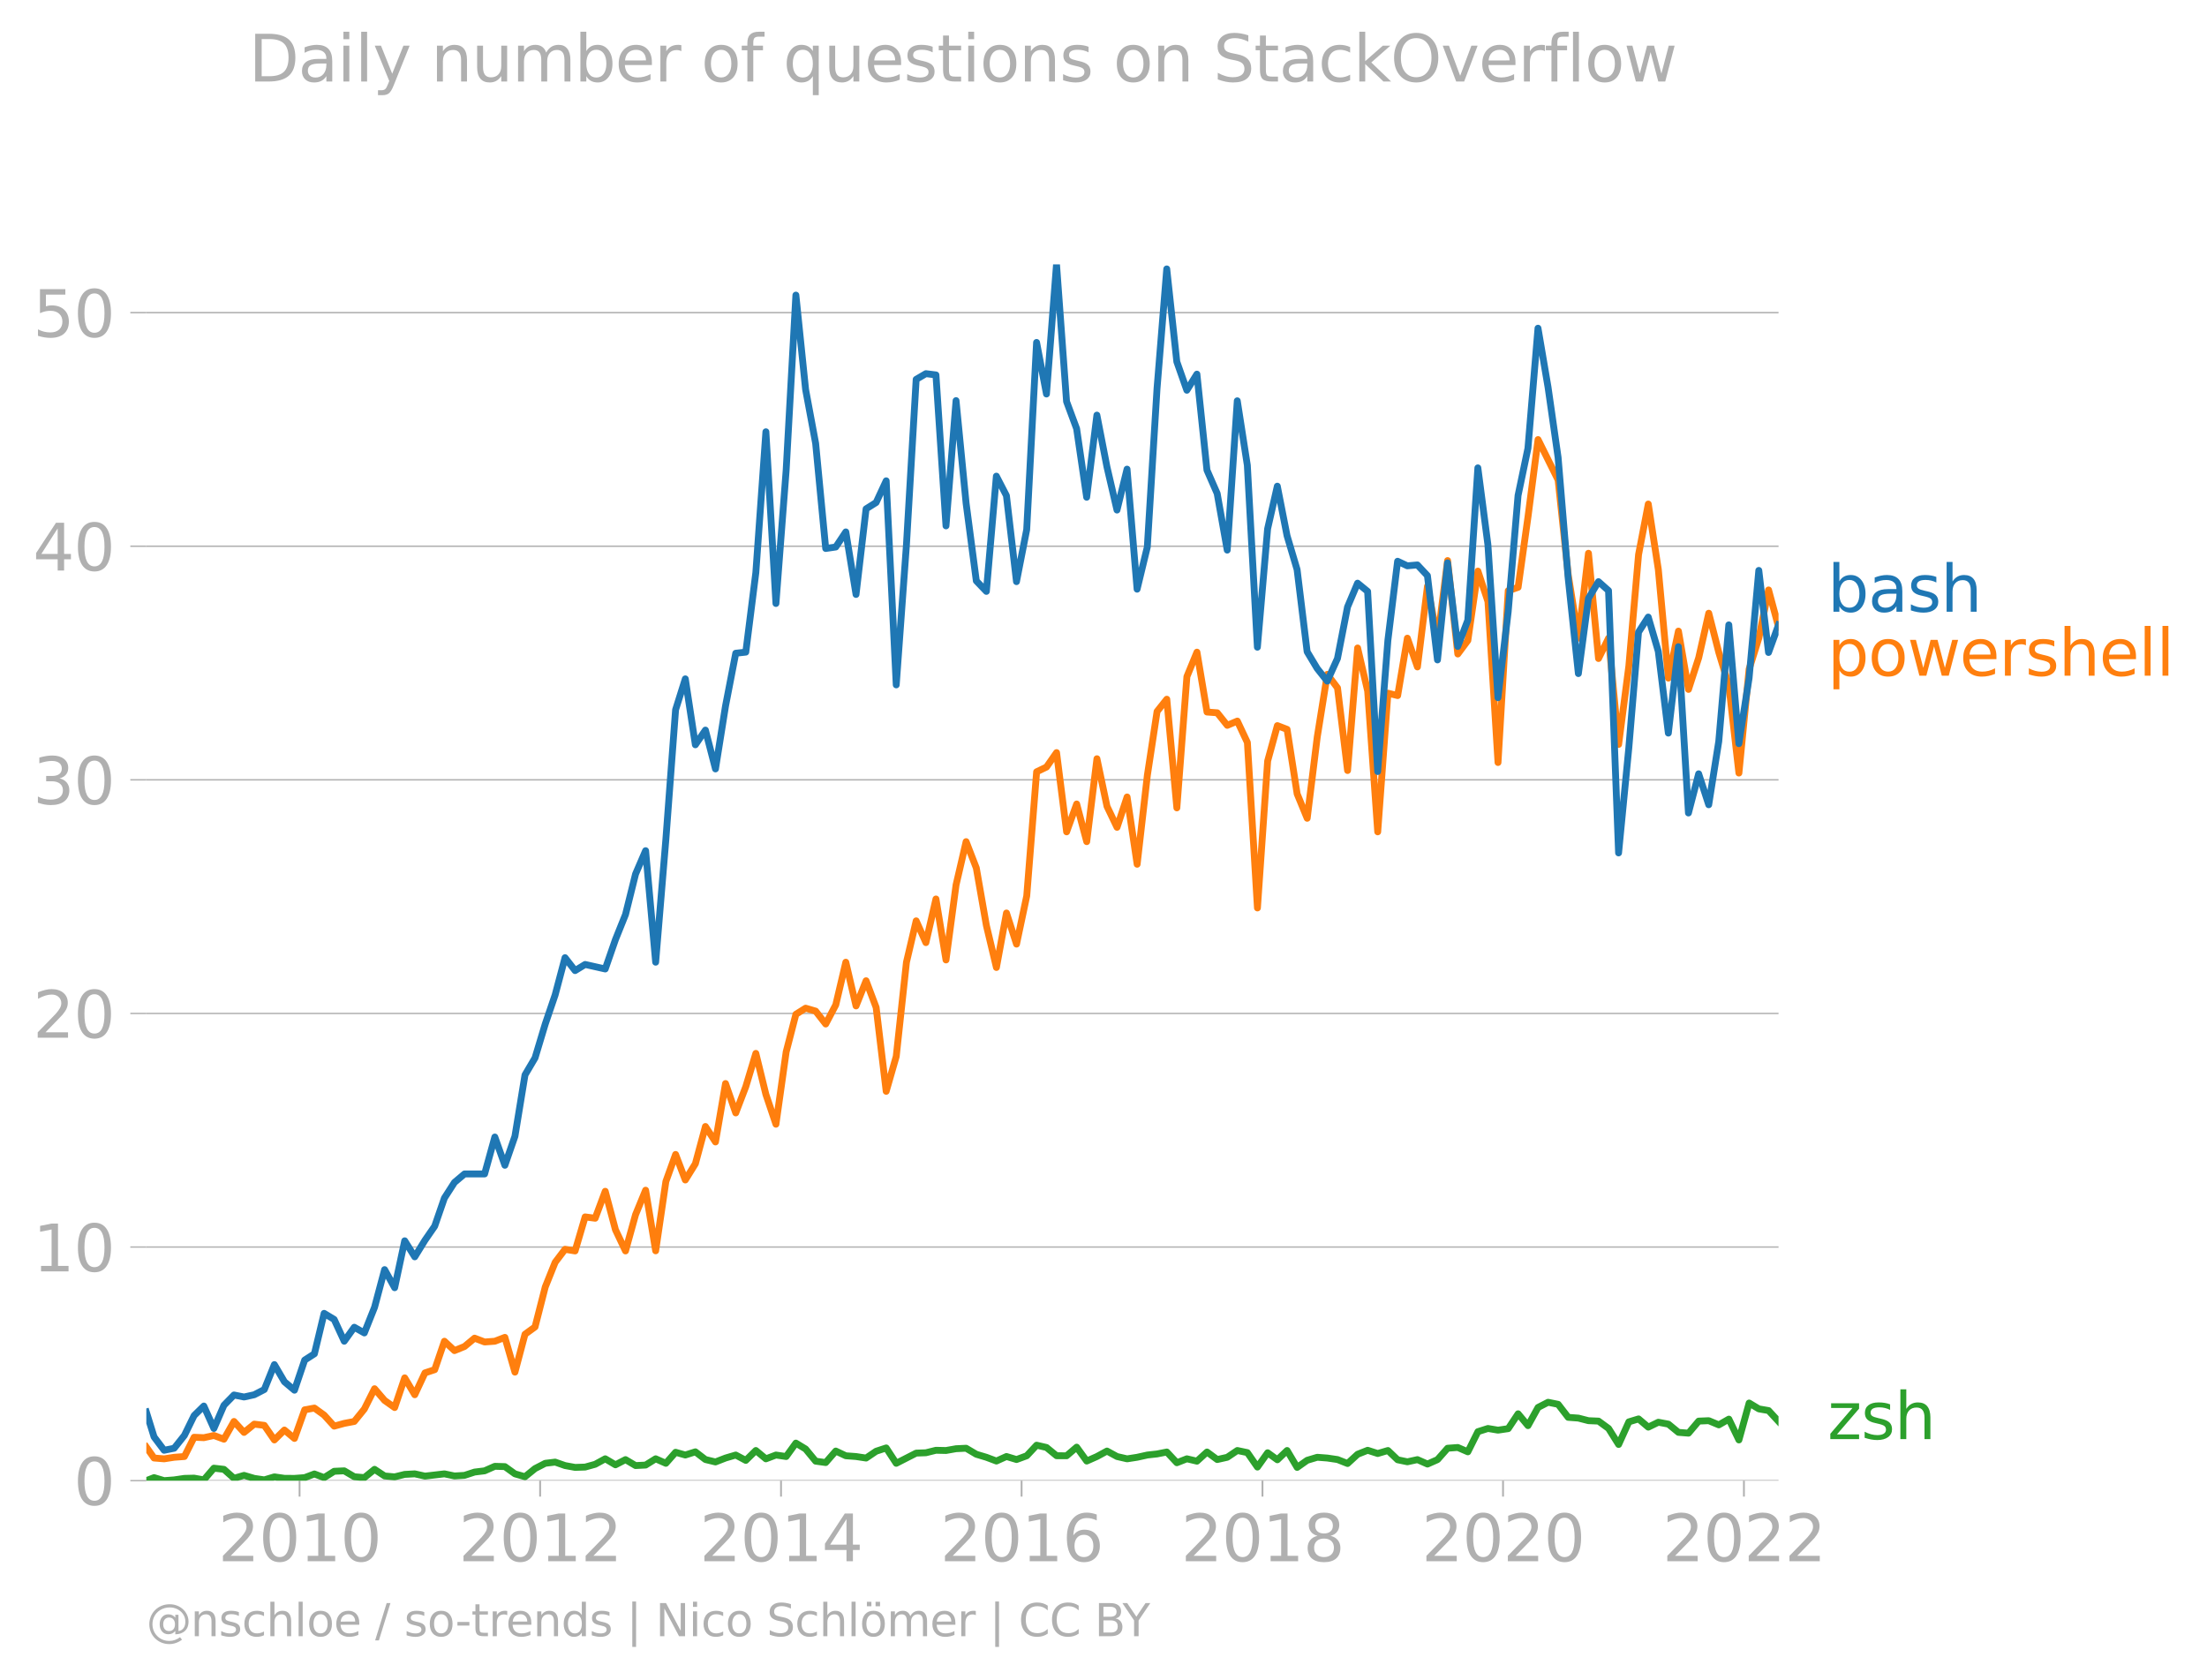 <svg xmlns:xlink="http://www.w3.org/1999/xlink" width="643.841" height="489.969" viewBox="0 0 482.88 367.477" xmlns="http://www.w3.org/2000/svg"><defs><style>*{stroke-linejoin:round;stroke-linecap:butt}</style></defs><g id="figure_1"><path d="M0 367.477h482.88V0H0v367.477z" style="fill:none" id="patch_1"/><g id="axes_1"><path d="M32.015 323.95h357.12V57.838H32.015V323.95z" style="fill:none" id="patch_2"/><g id="matplotlib.axis_1"><g id="xtick_1"><g id="line2d_1"><defs><path id="m06d9b777ef" d="M0 0v3.5" style="stroke:#b0b0b0;stroke-width:.4"/></defs><use xlink:href="#m06d9b777ef" x="65.542" y="323.95" style="fill:#b0b0b0;stroke:#b0b0b0;stroke-width:.4"/></g><g style="fill:#b0b0b0" transform="matrix(.14 0 0 -.14 47.727 341.588)" id="text_1"><defs><path id="DejaVuSans-32" d="M1228 531h2203V0H469v531q359 372 979 998 621 627 780 809 303 340 423 576 121 236 121 464 0 372-261 606-261 235-680 235-297 0-627-103-329-103-704-313v638q381 153 712 231 332 78 607 78 725 0 1156-363 431-362 431-968 0-288-108-546-107-257-392-607-78-91-497-524-418-433-1181-1211z" transform="scale(.016)"/><path id="DejaVuSans-30" d="M2034 4250q-487 0-733-480-245-479-245-1442 0-959 245-1439 246-480 733-480 491 0 736 480 246 480 246 1439 0 963-246 1442-245 480-736 480zm0 500q785 0 1199-621 414-620 414-1801 0-1178-414-1799Q2819-91 2034-91q-784 0-1198 620-414 621-414 1799 0 1181 414 1801 414 621 1198 621z" transform="scale(.016)"/><path id="DejaVuSans-31" d="M794 531h1031v3560L703 3866v575l1116 225h631V531h1031V0H794v531z" transform="scale(.016)"/></defs><use xlink:href="#DejaVuSans-32"/><use xlink:href="#DejaVuSans-30" x="63.623"/><use xlink:href="#DejaVuSans-31" x="127.246"/><use xlink:href="#DejaVuSans-30" x="190.869"/></g></g><g id="xtick_2"><use xlink:href="#m06d9b777ef" x="118.177" y="323.95" style="fill:#b0b0b0;stroke:#b0b0b0;stroke-width:.4" id="line2d_2"/><g style="fill:#b0b0b0" transform="matrix(.14 0 0 -.14 100.362 341.588)" id="text_2"><use xlink:href="#DejaVuSans-32"/><use xlink:href="#DejaVuSans-30" x="63.623"/><use xlink:href="#DejaVuSans-31" x="127.246"/><use xlink:href="#DejaVuSans-32" x="190.869"/></g></g><g id="xtick_3"><use xlink:href="#m06d9b777ef" x="170.883" y="323.95" style="fill:#b0b0b0;stroke:#b0b0b0;stroke-width:.4" id="line2d_3"/><g style="fill:#b0b0b0" transform="matrix(.14 0 0 -.14 153.068 341.588)" id="text_3"><defs><path id="DejaVuSans-34" d="M2419 4116 825 1625h1594v2491zm-166 550h794V1625h666v-525h-666V0h-628v1100H313v609l1940 2957z" transform="scale(.016)"/></defs><use xlink:href="#DejaVuSans-32"/><use xlink:href="#DejaVuSans-30" x="63.623"/><use xlink:href="#DejaVuSans-31" x="127.246"/><use xlink:href="#DejaVuSans-34" x="190.869"/></g></g><g id="xtick_4"><use xlink:href="#m06d9b777ef" x="223.517" y="323.95" style="fill:#b0b0b0;stroke:#b0b0b0;stroke-width:.4" id="line2d_4"/><g style="fill:#b0b0b0" transform="matrix(.14 0 0 -.14 205.702 341.588)" id="text_4"><defs><path id="DejaVuSans-36" d="M2113 2584q-425 0-674-291-248-290-248-796 0-503 248-796 249-292 674-292t673 292q248 293 248 796 0 506-248 796-248 291-673 291zm1253 1979v-575q-238 112-480 171-242 60-480 60-625 0-955-422-329-422-376-1275 184 272 462 417 279 145 613 145 703 0 1111-427 408-426 408-1160 0-719-425-1154Q2819-91 2113-91q-810 0-1238 620-428 621-428 1799 0 1106 525 1764t1409 658q238 0 480-47t505-140z" transform="scale(.016)"/></defs><use xlink:href="#DejaVuSans-32"/><use xlink:href="#DejaVuSans-30" x="63.623"/><use xlink:href="#DejaVuSans-31" x="127.246"/><use xlink:href="#DejaVuSans-36" x="190.869"/></g></g><g id="xtick_5"><use xlink:href="#m06d9b777ef" x="276.224" y="323.95" style="fill:#b0b0b0;stroke:#b0b0b0;stroke-width:.4" id="line2d_5"/><g style="fill:#b0b0b0" transform="matrix(.14 0 0 -.14 258.409 341.588)" id="text_5"><defs><path id="DejaVuSans-38" d="M2034 2216q-450 0-708-241-257-241-257-662 0-422 257-663 258-241 708-241t709 242q260 243 260 662 0 421-258 662-257 241-711 241zm-631 268q-406 100-633 378-226 279-226 679 0 559 398 884 399 325 1092 325 697 0 1094-325t397-884q0-400-227-679-226-278-629-378 456-106 710-416 255-309 255-755 0-679-414-1042Q2806-91 2034-91q-771 0-1186 362-414 363-414 1042 0 446 256 755 257 310 713 416zm-231 997q0-362 226-565 227-203 636-203 407 0 636 203 230 203 230 565 0 363-230 566-229 203-636 203-409 0-636-203-226-203-226-566z" transform="scale(.016)"/></defs><use xlink:href="#DejaVuSans-32"/><use xlink:href="#DejaVuSans-30" x="63.623"/><use xlink:href="#DejaVuSans-31" x="127.246"/><use xlink:href="#DejaVuSans-38" x="190.869"/></g></g><g id="xtick_6"><use xlink:href="#m06d9b777ef" x="328.858" y="323.95" style="fill:#b0b0b0;stroke:#b0b0b0;stroke-width:.4" id="line2d_6"/><g style="fill:#b0b0b0" transform="matrix(.14 0 0 -.14 311.043 341.588)" id="text_6"><use xlink:href="#DejaVuSans-32"/><use xlink:href="#DejaVuSans-30" x="63.623"/><use xlink:href="#DejaVuSans-32" x="127.246"/><use xlink:href="#DejaVuSans-30" x="190.869"/></g></g><g id="xtick_7"><use xlink:href="#m06d9b777ef" x="381.564" y="323.95" style="fill:#b0b0b0;stroke:#b0b0b0;stroke-width:.4" id="line2d_7"/><g style="fill:#b0b0b0" transform="matrix(.14 0 0 -.14 363.75 341.588)" id="text_7"><use xlink:href="#DejaVuSans-32"/><use xlink:href="#DejaVuSans-30" x="63.623"/><use xlink:href="#DejaVuSans-32" x="127.246"/><use xlink:href="#DejaVuSans-32" x="190.869"/></g></g></g><g id="matplotlib.axis_2"><g id="ytick_1"><path d="M32.015 323.95h357.12" clip-path="url(#p61b791519c)" style="fill:none;stroke:#b0b0b0;stroke-width:.3;stroke-linecap:square" id="line2d_8"/><g id="line2d_9"><defs><path id="m88ca6e1e3d" d="M0 0h-3.5" style="stroke:#b0b0b0;stroke-width:.3"/></defs><use xlink:href="#m88ca6e1e3d" x="32.015" y="323.95" style="fill:#b0b0b0;stroke:#b0b0b0;stroke-width:.3"/></g><use xlink:href="#DejaVuSans-30" style="fill:#b0b0b0" transform="matrix(.14 0 0 -.14 16.108 329.269)" id="text_8"/></g><g id="ytick_2"><path d="M32.015 272.84h357.12" clip-path="url(#p61b791519c)" style="fill:none;stroke:#b0b0b0;stroke-width:.3;stroke-linecap:square" id="line2d_10"/><use xlink:href="#m88ca6e1e3d" x="32.015" y="272.84" style="fill:#b0b0b0;stroke:#b0b0b0;stroke-width:.3" id="line2d_11"/><g style="fill:#b0b0b0" transform="matrix(.14 0 0 -.14 7.2 278.159)" id="text_9"><use xlink:href="#DejaVuSans-31"/><use xlink:href="#DejaVuSans-30" x="63.623"/></g></g><g id="ytick_3"><path d="M32.015 221.73h357.12" clip-path="url(#p61b791519c)" style="fill:none;stroke:#b0b0b0;stroke-width:.3;stroke-linecap:square" id="line2d_12"/><use xlink:href="#m88ca6e1e3d" x="32.015" y="221.73" style="fill:#b0b0b0;stroke:#b0b0b0;stroke-width:.3" id="line2d_13"/><g style="fill:#b0b0b0" transform="matrix(.14 0 0 -.14 7.2 227.049)" id="text_10"><use xlink:href="#DejaVuSans-32"/><use xlink:href="#DejaVuSans-30" x="63.623"/></g></g><g id="ytick_4"><path d="M32.015 170.62h357.12" clip-path="url(#p61b791519c)" style="fill:none;stroke:#b0b0b0;stroke-width:.3;stroke-linecap:square" id="line2d_14"/><use xlink:href="#m88ca6e1e3d" x="32.015" y="170.62" style="fill:#b0b0b0;stroke:#b0b0b0;stroke-width:.3" id="line2d_15"/><g style="fill:#b0b0b0" transform="matrix(.14 0 0 -.14 7.2 175.94)" id="text_11"><defs><path id="DejaVuSans-33" d="M2597 2516q453-97 707-404 255-306 255-756 0-690-475-1069Q2609-91 1734-91q-293 0-604 58T488 141v609q262-153 574-231 313-78 654-78 593 0 904 234t311 681q0 413-289 645-289 233-804 233h-544v519h569q465 0 712 186t247 536q0 359-255 551-254 193-729 193-260 0-557-57-297-56-653-174v562q360 100 674 150t592 50q719 0 1137-327 419-326 419-882 0-388-222-655t-631-370z" transform="scale(.016)"/></defs><use xlink:href="#DejaVuSans-33"/><use xlink:href="#DejaVuSans-30" x="63.623"/></g></g><g id="ytick_5"><path d="M32.015 119.51h357.12" clip-path="url(#p61b791519c)" style="fill:none;stroke:#b0b0b0;stroke-width:.3;stroke-linecap:square" id="line2d_16"/><use xlink:href="#m88ca6e1e3d" x="32.015" y="119.51" style="fill:#b0b0b0;stroke:#b0b0b0;stroke-width:.3" id="line2d_17"/><g style="fill:#b0b0b0" transform="matrix(.14 0 0 -.14 7.2 124.83)" id="text_12"><use xlink:href="#DejaVuSans-34"/><use xlink:href="#DejaVuSans-30" x="63.623"/></g></g><g id="ytick_6"><path d="M32.015 68.4h357.12" clip-path="url(#p61b791519c)" style="fill:none;stroke:#b0b0b0;stroke-width:.3;stroke-linecap:square" id="line2d_18"/><use xlink:href="#m88ca6e1e3d" x="32.015" y="68.401" style="fill:#b0b0b0;stroke:#b0b0b0;stroke-width:.3" id="line2d_19"/><g style="fill:#b0b0b0" transform="matrix(.14 0 0 -.14 7.2 73.72)" id="text_13"><defs><path id="DejaVuSans-35" d="M691 4666h2478v-532H1269V2991q137 47 274 70 138 23 276 23 781 0 1237-428 457-428 457-1159 0-753-469-1171Q2575-91 1722-91q-294 0-599 50Q819 9 494 109v635q281-153 581-228t634-75q541 0 856 284 316 284 316 772 0 487-316 771-315 285-856 285-253 0-505-56-251-56-513-175v2344z" transform="scale(.016)"/></defs><use xlink:href="#DejaVuSans-35"/><use xlink:href="#DejaVuSans-30" x="63.623"/></g></g></g><path d="m32.015 323.95 1.694-.66 2.2.66 2.199-.165 2.235-.33 2.127-.053 2.127.383 2.199-2.561 2.199.253 2.2 1.962 2.198-.643 2.235.66 2.2.323 2.199-.654 2.199.314 2.199.016 2.235-.165 2.127-.8 2.127.8 2.199-1.385 2.2-.099 2.198 1.292 2.2.192 2.234-1.813 2.2 1.45 2.199.198 2.199-.538 2.199-.121 2.235.495 4.254-.495 2.2.462 2.198-.132 2.2-.72 2.198-.27 2.236-.989 2.199.066 2.199 1.583 2.199.632 2.199-1.786 2.235-1.154 2.163-.262 2.163.756 2.2.402 2.198-.072 2.2-.61 2.199-1.203 2.235 1.319 2.199-1.138 2.2 1.302 2.198-.11 2.2-1.373 2.234.989 2.127-2.414 2.127.6 2.2-.698 2.199 1.687 2.199.528 2.199-.857 2.235-.66 2.2 1.176 2.198-2.165 2.2 1.825 2.198-.836 2.236.33 2.127-2.938 2.127 1.29 2.199 2.665 2.199.302 2.199-2.517 2.199 1.033 2.235.165 2.2.335 2.198-1.49 2.2-.725 2.199 3.364 4.362-2.232 2.127-.076 2.199-.544 2.199.049 2.199-.39 2.2-.105 2.234 1.32 2.2.659 2.198.824 2.2-.995 2.199.665 2.235-.824 2.163-2.314 2.163.5 2.2 1.803 2.198.011 2.2-1.885 2.198 3.04 2.236-.99 2.199-1.198 2.199 1.198 2.199.506 2.199-.341 2.235-.495 2.127-.235 2.127-.424 2.2 2.346 2.198-.862 2.2.522 2.199-2.006 2.235 1.648 2.199-.494 2.199-1.484 2.199.462 2.2 3.165 2.234-3.132 2.127 1.536 2.127-2.031 2.2 3.699 2.198-1.556 2.2-.66 2.199.166 2.235.33 2.199.868 2.199-2.023 2.2-.873 2.198.708 2.235-.659 2.127 2.031 2.127.442 2.2-.478 2.199.973 2.199-.973 2.199-2.49 2.235-.164 2.199.95 2.2-4.413 2.198-.698 2.2.368 2.235-.33 2.163-3.251 2.163 2.592 2.199-3.979 2.199-1.132 2.199.45 2.199 2.848 2.235.165 2.2.566 2.198.093 2.2 1.61 2.199 3.501 2.235-4.946 2.127-.648 2.127 1.802 2.199-1.072 2.199.413 2.2 1.802 2.198.176 2.235-2.638 2.2-.093 2.199.917 2.199-1.258 2.199 4.556 2.235-8.079 2.127 1.284 2.127.365 2.199 2.385h0" clip-path="url(#p61b791519c)" style="fill:none;stroke:#2ca02c;stroke-width:1.5;stroke-linecap:square" id="line2d_20"/><path d="m32.015 316.603 1.694 2.4 2.2.177 2.199-.341 2.235-.165 2.127-4.216 2.127.094 2.199-.483 2.199.813 2.2-3.88 2.198 2.396 2.235-1.813 2.2.269 2.199 3.193 2.199-2.171 2.199 1.841 2.235-6.265 2.127-.383 2.127 1.537 2.199 2.418 2.2-.604 2.198-.418 2.2-2.715 2.234-4.451 2.2 2.566 2.199 1.555 2.199-6.496 2.199 3.694 2.235-4.782 2.127-.7 2.127-6.224 2.2 2.05 2.198-.896 2.2-1.83 2.198.84 2.236-.164 2.199-.847 2.199 7.606 2.199-8.287 2.199-1.605 2.235-8.738 2.163-5.39 2.163-2.853 2.2.357 2.198-7.447 2.2.291 2.199-5.896 2.235 8.408 2.199 4.644 2.2-7.941 2.198-5.348 2.2 13.261 2.234-15.168 2.127-5.917 2.127 5.587 2.2-3.555 2.199-8.15 2.199 3.38 2.199-12.778 2.235 6.43 2.2-5.748 2.198-7.277 2.2 8.98 2.198 6.518 2.236-15.828 2.127-8.225 2.127-1.337 2.199.643 2.199 2.82 2.199-4.183 2.199-9.337 2.235 9.562 2.2-5.506 2.198 5.836 2.2 18.356 2.199-7.64 2.235-20.608 2.127-9.05 2.127 4.763 2.199-9.546 2.199 13.338 2.199-16.404 2.2-9.48 2.234 5.77 2.2 12.569 2.198 9.194 2.2-11.92 2.199 6.809 2.235-10.552 2.163-27.152 2.163-1.04 2.2-3.16 2.198 17.338 2.2-6.094 2.198 8.238 2.236-18.136 2.199 10.409 2.199 4.594 2.199-6.639 2.199 14.718 2.235-19.455 2.127-13.979 2.127-2.673 2.2 23.774 2.198-28.72 2.2-5.353 2.199 13.102 2.235.165 2.199 2.748 2.199-.935 2.199 4.683 2.2 36.205 2.234-32.15 2.127-7.743 2.127.819 2.2 14.113 2.198 5.342 2.2-17.779 2.199-13.712 2.235 2.968 2.199 18.07 2.199-26.808 2.2 9.43 2.198 30.798 2.235-30.336 2.127.524 2.127-12.56 2.2 6.293 2.199-17.668 2.199 11.705 2.199-17.311 2.235 20.444 2.199-2.962 2.2-15.174 2.198 6.655 2.2 35.222 2.235-37.59 2.163-.74 2.163-15.418 2.199-16.91 4.398 8.86 2.199 20.745 2.235 13.85 2.2-18.581 2.198 23.032 2.2-4.462 2.199 23.257 2.235-17.146 2.127-24.39 2.127-11.057 2.199 14.343 2.199 23.742 2.2-10.283 2.198 12.756 2.235-6.925 2.2-9.75 2.199 8.596 2.199 7.249 2.199 19.13 2.235-22.752 2.127-6.795 2.127-10.516 2.199 8.155h0" clip-path="url(#p61b791519c)" style="fill:none;stroke:#ff7f0e;stroke-width:1.5;stroke-linecap:square" id="line2d_21"/><path d="m32.015 308.936 1.694 5.451 2.2 2.919 2.199-.446 2.235-2.802 2.127-4.346 2.127-2.084 2.199 4.907 2.199-5.072 2.2-2.253 2.198.44 2.235-.495 2.2-1.138 2.199-5.457 2.199 3.753 2.199 1.852 2.235-6.594 2.127-1.367 2.127-8.855 2.199 1.335 2.2 4.765 2.198-3.061 2.2 1.247 2.234-5.605 2.2-8.25 2.199 3.963 2.199-10.266 2.199 3.506 2.235-3.627 2.127-3.08 2.127-6.153 2.2-3.423 2.198-1.852h4.398l2.236-8.08 2.199 6.184 2.199-6.348 2.199-13.415 2.199-3.732 2.235-7.419 2.163-6.361 2.163-8.147 2.2 2.83 2.198-1.346 4.399.989 2.235-6.43 2.199-5.48 2.2-8.864 2.198-5.105 2.2 24.395 2.234-26.874 2.127-28.358 2.127-6.76 2.2 14.427 2.199-3.215 2.199 8.496 2.199-13.772 2.235-11.541 2.2-.242 2.198-17.4 2.2-30.813 2.198 37.574 2.236-29.183 2.127-38.29 2.127 20.65 2.199 11.804 2.199 22.983 2.199-.324 2.199-3.303 2.235 13.684 2.2-18.73 2.198-1.384 2.2-4.748 2.199 44.647 2.235-30.666 2.127-36.178 2.127-1.248 2.199.275 2.199 33.029 2.199-27.407 2.2 22.46 2.234 16.982 2.2 2.298L218 104.177l2.2 4.26 2.199 18.822 2.235-11.376 2.163-40.962 2.163 11.286 2.2-28.37 2.198 30.018 2.2 5.93 2.198 15.009 2.236-17.971 2.199 11.31 2.199 9.464 2.199-8.953 2.199 26.264 2.235-9.233 2.127-34.664 2.127-26.173 2.2 20.296 2.198 6.248 2.2-3.523 2.199 21 2.235 5.11 2.199 12.393 2.199-32.672 2.199 14.102 2.2 39.811 2.234-25.885 2.127-9.35 2.127 10.834 2.2 7.42 2.198 17.97 2.2 3.666 2.199 2.764 2.235-4.946 2.199-11.277 2.199-5.21 2.2 1.803 2.198 39.415 2.235-28.688 2.127-17.323 2.127 1.001 2.2-.198 2.199 2.341 2.199 18.444 2.199-21.246 2.235 18.3 2.199-5.743 2.2-33.331 2.198 16.806 2.2 33.48 2.235-18.796 2.163-25.447 2.163-10.33 2.199-26.27 2.199 12.916 2.199 15.366 2.199 26.346 2.235 20.938 2.2-16.448 2.198-3.666 2.2 1.962 2.199 57.392 2.235-22.917 2.127-25.384 2.127-3.304 2.199 7.502 2.199 17.888 2.2-18.91 2.198 36.387 2.235-8.574 2.2 6.771 2.199-13.86 2.199-25.495 2.199 25.99 2.235-14.344 2.127-23.56 2.127 17.954 2.199-6.04h0" clip-path="url(#p61b791519c)" style="fill:none;stroke:#1f77b4;stroke-width:1.5;stroke-linecap:square" id="line2d_22"/><g style="fill:#1f77b4" transform="matrix(.14 0 0 -.14 399.849 133.836)" id="text_14"><defs><path id="DejaVuSans-62" d="M3116 1747q0 634-261 995t-717 361q-457 0-718-361t-261-995q0-634 261-995t718-361q456 0 717 361t261 995zM1159 2969q182 312 458 463 277 152 661 152 638 0 1036-506 399-506 399-1331T3314 415Q2916-91 2278-91q-384 0-661 152-276 152-458 464V0H581v4863h578V2969z" transform="scale(.016)"/><path id="DejaVuSans-61" d="M2194 1759q-697 0-966-159t-269-544q0-306 202-486 202-179 548-179 479 0 768 339t289 901v128h-572zm1147 238V0h-575v531q-197-318-491-470T1556-91q-537 0-855 302-317 302-317 808 0 590 395 890 396 300 1180 300h807v57q0 397-261 614t-733 217q-300 0-585-72-284-72-546-216v532q315 122 612 182 297 61 578 61 760 0 1135-394 375-393 375-1193z" transform="scale(.016)"/><path id="DejaVuSans-73" d="M2834 3397v-544q-243 125-506 187-262 63-544 63-428 0-642-131t-214-394q0-200 153-314t616-217l197-44q612-131 870-370t258-667q0-488-386-773Q2250-91 1575-91q-281 0-586 55T347 128v594q319-166 628-249 309-82 613-82 406 0 624 139 219 139 219 392 0 234-158 359-157 125-692 241l-200 47q-534 112-772 345-237 233-237 639 0 494 350 762 350 269 994 269 318 0 599-47 282-46 519-140z" transform="scale(.016)"/><path id="DejaVuSans-68" d="M3513 2113V0h-575v2094q0 497-194 743-194 247-581 247-466 0-735-297-269-296-269-809V0H581v4863h578V2956q207 316 486 472 280 156 646 156 603 0 912-373 310-373 310-1098z" transform="scale(.016)"/></defs><use xlink:href="#DejaVuSans-62"/><use xlink:href="#DejaVuSans-61" x="63.477"/><use xlink:href="#DejaVuSans-73" x="124.756"/><use xlink:href="#DejaVuSans-68" x="176.855"/></g><g style="fill:#ff7f0e" transform="matrix(.14 0 0 -.14 399.849 147.836)" id="text_15"><defs><path id="DejaVuSans-70" d="M1159 525v-1856H581v4831h578v-531q182 312 458 463 277 152 661 152 638 0 1036-506 399-506 399-1331T3314 415Q2916-91 2278-91q-384 0-661 152-276 152-458 464zm1957 1222q0 634-261 995t-717 361q-457 0-718-361t-261-995q0-634 261-995t718-361q456 0 717 361t261 995z" transform="scale(.016)"/><path id="DejaVuSans-6f" d="M1959 3097q-462 0-731-361t-269-989q0-628 267-989 268-361 733-361 460 0 728 362 269 363 269 988 0 622-269 986-268 364-728 364zm0 487q750 0 1178-488 429-487 429-1349 0-859-429-1349Q2709-91 1959-91q-753 0-1180 489-426 490-426 1349 0 862 426 1349 427 488 1180 488z" transform="scale(.016)"/><path id="DejaVuSans-77" d="M269 3500h575l719-2731 715 2731h678l719-2731 716 2731h575L4050 0h-678l-753 2869L1863 0h-679L269 3500z" transform="scale(.016)"/><path id="DejaVuSans-65" d="M3597 1894v-281H953q38-594 358-905t892-311q331 0 642 81t618 244V178Q3153 47 2828-22t-659-69q-838 0-1327 487-489 488-489 1320 0 859 464 1363 464 505 1252 505 706 0 1117-455 411-454 411-1235zm-575 169q-6 471-264 752-258 282-683 282-481 0-770-272t-333-766l2050 4z" transform="scale(.016)"/><path id="DejaVuSans-72" d="M2631 2963q-97 56-211 82-114 27-251 27-488 0-749-317t-261-911V0H581v3500h578v-544q182 319 472 473 291 155 707 155 59 0 131-8 72-7 159-23l3-590z" transform="scale(.016)"/><path id="DejaVuSans-6c" d="M603 4863h575V0H603v4863z" transform="scale(.016)"/></defs><use xlink:href="#DejaVuSans-70"/><use xlink:href="#DejaVuSans-6f" x="63.477"/><use xlink:href="#DejaVuSans-77" x="124.658"/><use xlink:href="#DejaVuSans-65" x="206.445"/><use xlink:href="#DejaVuSans-72" x="267.969"/><use xlink:href="#DejaVuSans-73" x="309.082"/><use xlink:href="#DejaVuSans-68" x="361.182"/><use xlink:href="#DejaVuSans-65" x="424.561"/><use xlink:href="#DejaVuSans-6c" x="486.084"/><use xlink:href="#DejaVuSans-6c" x="513.867"/></g><g style="fill:#2ca02c" transform="matrix(.14 0 0 -.14 399.849 314.865)" id="text_16"><defs><path id="DejaVuSans-7a" d="M353 3500h2731v-525L922 459h2162V0H275v525l2163 2516H353v459z" transform="scale(.016)"/></defs><use xlink:href="#DejaVuSans-7a"/><use xlink:href="#DejaVuSans-73" x="52.49"/><use xlink:href="#DejaVuSans-68" x="104.59"/></g><g style="fill:#b0b0b0" transform="matrix(.097 0 0 -.097 32.015 357.986)" id="text_17"><defs><path id="DejaVuSans-40" d="M2381 1678q0-447 222-702 222-254 610-254 384 0 604 256 221 256 221 700 0 438-225 695-225 258-607 258-378 0-602-256-223-256-223-697zm1703-934q-187-241-429-355t-564-114q-538 0-874 389t-336 1014q0 625 337 1015 338 391 873 391 322 0 565-117 244-117 428-354v409h447V722q457 69 714 417 258 349 258 902 0 334-99 628-98 294-298 544-325 409-792 626t-1017 217q-384 0-738-102-353-101-653-301-490-319-767-836-276-517-276-1120 0-497 179-932 180-434 521-765 328-325 759-495 431-171 922-171 403 0 792 136t714 389l281-347q-390-303-851-464t-936-161q-578 0-1091 205-512 205-912 595Q841 78 631 592q-209 514-209 1105 0 569 212 1084 213 516 607 907 403 396 931 607t1119 211q662 0 1229-272 568-271 952-771 234-307 357-666 124-359 124-744 0-822-497-1297T4084 263v481z" transform="scale(.016)"/><path id="DejaVuSans-6e" d="M3513 2113V0h-575v2094q0 497-194 743-194 247-581 247-466 0-735-297-269-296-269-809V0H581v3500h578v-544q207 316 486 472 280 156 646 156 603 0 912-373 310-373 310-1098z" transform="scale(.016)"/><path id="DejaVuSans-63" d="M3122 3366v-538q-244 135-489 202t-495 67q-560 0-870-355-309-354-309-995t309-996q310-354 870-354 250 0 495 67t489 202V134Q2881 22 2623-34q-257-57-548-57-791 0-1257 497-465 497-465 1341 0 856 470 1346 471 491 1290 491 265 0 518-55 253-54 491-163z" transform="scale(.016)"/><path id="DejaVuSans-2f" d="M1625 4666h531L531-594H0l1625 5260z" transform="scale(.016)"/><path id="DejaVuSans-2d" d="M313 2009h1684v-512H313v512z" transform="scale(.016)"/><path id="DejaVuSans-74" d="M1172 4494v-994h1184v-447H1172V1153q0-428 117-550t477-122h590V0h-590q-666 0-919 248-253 249-253 905v1900H172v447h422v994h578z" transform="scale(.016)"/><path id="DejaVuSans-64" d="M2906 2969v1894h575V0h-575v525q-181-312-458-464-276-152-664-152-634 0-1033 506-398 507-398 1332t398 1331q399 506 1033 506 388 0 664-152 277-151 458-463zM947 1747q0-634 261-995t717-361q456 0 718 361 263 361 263 995t-263 995q-262 361-718 361t-717-361q-261-361-261-995z" transform="scale(.016)"/><path id="DejaVuSans-7c" d="M1344 4891v-6400H813v6400h531z" transform="scale(.016)"/><path id="DejaVuSans-4e" d="M628 4666h850L3547 763v3903h612V0h-850L1241 3903V0H628v4666z" transform="scale(.016)"/><path id="DejaVuSans-69" d="M603 3500h575V0H603v3500zm0 1363h575v-729H603v729z" transform="scale(.016)"/><path id="DejaVuSans-53" d="M3425 4513v-616q-359 172-678 256-319 85-616 85-515 0-795-200t-280-569q0-310 186-468 186-157 705-254l381-78q706-135 1042-474t336-907q0-679-455-1029Q2797-91 1919-91q-331 0-705 75-373 75-773 222v650q384-215 753-325 369-109 725-109 540 0 834 212 294 213 294 607 0 343-211 537t-692 291l-385 75q-706 140-1022 440-315 300-315 835 0 619 436 975t1201 356q329 0 669-60 341-59 697-177z" transform="scale(.016)"/><path id="DejaVuSans-f6" d="M1959 3097q-462 0-731-361t-269-989q0-628 267-989 268-361 733-361 460 0 728 362 269 363 269 988 0 622-269 986-268 364-728 364zm0 487q750 0 1178-488 429-487 429-1349 0-859-429-1349Q2709-91 1959-91q-753 0-1180 489-426 490-426 1349 0 862 426 1349 427 488 1180 488zm295 1266h634v-631h-634v631zm-1222 0h634v-631h-634v631z" transform="scale(.016)"/><path id="DejaVuSans-6d" d="M3328 2828q216 388 516 572t706 184q547 0 844-383 297-382 297-1088V0h-578v2094q0 503-179 746-178 244-543 244-447 0-707-297-259-296-259-809V0h-578v2094q0 506-178 748t-550 242q-441 0-701-298-259-298-259-808V0H581v3500h578v-544q197 322 472 475t653 153q382 0 649-194 267-193 395-562z" transform="scale(.016)"/><path id="DejaVuSans-43" d="M4122 4306v-665q-319 297-680 443-361 147-767 147-800 0-1225-489t-425-1414q0-922 425-1411t1225-489q406 0 767 147t680 444V359q-331-225-702-338-370-112-782-112-1060 0-1670 648-609 649-609 1771 0 1125 609 1773 610 649 1670 649 418 0 788-111 371-111 696-333z" transform="scale(.016)"/><path id="DejaVuSans-42" d="M1259 2228V519h1013q509 0 754 211 246 211 246 645 0 438-246 645-245 208-754 208H1259zm0 1919V2741h935q462 0 688 173 227 174 227 530 0 353-227 528-226 175-688 175h-935zm-631 519h1613q722 0 1112-300 391-300 391-853 0-429-200-682t-588-315q466-100 724-418 258-317 258-792 0-625-425-966Q3088 0 2303 0H628v4666z" transform="scale(.016)"/><path id="DejaVuSans-59" d="M-13 4666h679l1293-1919 1285 1919h678L2272 2222V0h-634v2222L-13 4666z" transform="scale(.016)"/></defs><use xlink:href="#DejaVuSans-40"/><use xlink:href="#DejaVuSans-6e" x="100"/><use xlink:href="#DejaVuSans-73" x="163.379"/><use xlink:href="#DejaVuSans-63" x="215.479"/><use xlink:href="#DejaVuSans-68" x="270.459"/><use xlink:href="#DejaVuSans-6c" x="333.838"/><use xlink:href="#DejaVuSans-6f" x="361.621"/><use xlink:href="#DejaVuSans-65" x="422.803"/><use xlink:href="#DejaVuSans-20" x="484.326"/><use xlink:href="#DejaVuSans-2f" x="516.113"/><use xlink:href="#DejaVuSans-20" x="549.805"/><use xlink:href="#DejaVuSans-73" x="581.592"/><use xlink:href="#DejaVuSans-6f" x="633.691"/><use xlink:href="#DejaVuSans-2d" x="696.748"/><use xlink:href="#DejaVuSans-74" x="732.832"/><use xlink:href="#DejaVuSans-72" x="772.041"/><use xlink:href="#DejaVuSans-65" x="810.904"/><use xlink:href="#DejaVuSans-6e" x="872.428"/><use xlink:href="#DejaVuSans-64" x="935.807"/><use xlink:href="#DejaVuSans-73" x="999.283"/><use xlink:href="#DejaVuSans-20" x="1051.383"/><use xlink:href="#DejaVuSans-7c" x="1083.17"/><use xlink:href="#DejaVuSans-20" x="1116.861"/><use xlink:href="#DejaVuSans-4e" x="1148.648"/><use xlink:href="#DejaVuSans-69" x="1223.453"/><use xlink:href="#DejaVuSans-63" x="1251.236"/><use xlink:href="#DejaVuSans-6f" x="1306.217"/><use xlink:href="#DejaVuSans-20" x="1367.398"/><use xlink:href="#DejaVuSans-53" x="1399.186"/><use xlink:href="#DejaVuSans-63" x="1462.662"/><use xlink:href="#DejaVuSans-68" x="1517.643"/><use xlink:href="#DejaVuSans-6c" x="1581.021"/><use xlink:href="#DejaVuSans-f6" x="1608.805"/><use xlink:href="#DejaVuSans-6d" x="1669.986"/><use xlink:href="#DejaVuSans-65" x="1767.398"/><use xlink:href="#DejaVuSans-72" x="1828.922"/><use xlink:href="#DejaVuSans-20" x="1870.035"/><use xlink:href="#DejaVuSans-7c" x="1901.822"/><use xlink:href="#DejaVuSans-20" x="1935.514"/><use xlink:href="#DejaVuSans-43" x="1967.301"/><use xlink:href="#DejaVuSans-43" x="2037.125"/><use xlink:href="#DejaVuSans-20" x="2106.949"/><use xlink:href="#DejaVuSans-42" x="2138.736"/><use xlink:href="#DejaVuSans-59" x="2201.84"/></g><g style="fill:#b0b0b0" transform="matrix(.14 0 0 -.14 54.43 17.838)" id="text_18"><defs><path id="DejaVuSans-44" d="M1259 4147V519h763q966 0 1414 437 448 438 448 1382 0 937-448 1373t-1414 436h-763zm-631 519h1297q1356 0 1990-564 635-564 635-1764 0-1207-638-1773Q3275 0 1925 0H628v4666z" transform="scale(.016)"/><path id="DejaVuSans-79" d="M2059-325q-243-625-475-815-231-191-618-191H506v481h338q237 0 368 113 132 112 291 531l103 262L191 3500h609L1894 763l1094 2737h609L2059-325z" transform="scale(.016)"/><path id="DejaVuSans-75" d="M544 1381v2119h575V1403q0-497 193-746 194-248 582-248 465 0 735 297 271 297 271 810v1984h575V0h-575v538q-209-319-486-474-276-155-642-155-603 0-916 375-312 375-312 1097zm1447 2203z" transform="scale(.016)"/><path id="DejaVuSans-66" d="M2375 4863v-479h-550q-309 0-430-125-120-125-120-450v-309h947v-447h-947V0H697v3053H147v447h550v244q0 584 272 851 272 268 862 268h544z" transform="scale(.016)"/><path id="DejaVuSans-71" d="M947 1747q0-634 261-995t717-361q456 0 718 361 263 361 263 995t-263 995q-262 361-718 361t-717-361q-261-361-261-995zM2906 525q-181-312-458-464-276-152-664-152-634 0-1033 506-398 507-398 1332t398 1331q399 506 1033 506 388 0 664-152 277-151 458-463v531h575v-4831h-575V525z" transform="scale(.016)"/><path id="DejaVuSans-6b" d="M581 4863h578V1991l1716 1509h734L1753 1863 3688 0h-750L1159 1709V0H581v4863z" transform="scale(.016)"/><path id="DejaVuSans-4f" d="M2522 4238q-688 0-1093-513-404-512-404-1397 0-881 404-1394 405-512 1093-512 687 0 1089 512 402 513 402 1394 0 885-402 1397-402 513-1089 513zm0 512q981 0 1568-658 588-658 588-1764 0-1103-588-1761Q3503-91 2522-91q-984 0-1574 656-589 657-589 1763t589 1764q590 658 1574 658z" transform="scale(.016)"/><path id="DejaVuSans-76" d="M191 3500h609L1894 563l1094 2937h609L2284 0h-781L191 3500z" transform="scale(.016)"/></defs><use xlink:href="#DejaVuSans-44"/><use xlink:href="#DejaVuSans-61" x="77.002"/><use xlink:href="#DejaVuSans-69" x="138.281"/><use xlink:href="#DejaVuSans-6c" x="166.064"/><use xlink:href="#DejaVuSans-79" x="193.848"/><use xlink:href="#DejaVuSans-20" x="253.027"/><use xlink:href="#DejaVuSans-6e" x="284.814"/><use xlink:href="#DejaVuSans-75" x="348.193"/><use xlink:href="#DejaVuSans-6d" x="411.572"/><use xlink:href="#DejaVuSans-62" x="508.984"/><use xlink:href="#DejaVuSans-65" x="572.461"/><use xlink:href="#DejaVuSans-72" x="633.984"/><use xlink:href="#DejaVuSans-20" x="675.098"/><use xlink:href="#DejaVuSans-6f" x="706.885"/><use xlink:href="#DejaVuSans-66" x="768.066"/><use xlink:href="#DejaVuSans-20" x="803.271"/><use xlink:href="#DejaVuSans-71" x="835.059"/><use xlink:href="#DejaVuSans-75" x="898.535"/><use xlink:href="#DejaVuSans-65" x="961.914"/><use xlink:href="#DejaVuSans-73" x="1023.438"/><use xlink:href="#DejaVuSans-74" x="1075.537"/><use xlink:href="#DejaVuSans-69" x="1114.746"/><use xlink:href="#DejaVuSans-6f" x="1142.529"/><use xlink:href="#DejaVuSans-6e" x="1203.711"/><use xlink:href="#DejaVuSans-73" x="1267.09"/><use xlink:href="#DejaVuSans-20" x="1319.189"/><use xlink:href="#DejaVuSans-6f" x="1350.977"/><use xlink:href="#DejaVuSans-6e" x="1412.158"/><use xlink:href="#DejaVuSans-20" x="1475.537"/><use xlink:href="#DejaVuSans-53" x="1507.324"/><use xlink:href="#DejaVuSans-74" x="1570.801"/><use xlink:href="#DejaVuSans-61" x="1610.01"/><use xlink:href="#DejaVuSans-63" x="1671.289"/><use xlink:href="#DejaVuSans-6b" x="1726.27"/><use xlink:href="#DejaVuSans-4f" x="1784.18"/><use xlink:href="#DejaVuSans-76" x="1862.891"/><use xlink:href="#DejaVuSans-65" x="1922.07"/><use xlink:href="#DejaVuSans-72" x="1983.594"/><use xlink:href="#DejaVuSans-66" x="2024.707"/><use xlink:href="#DejaVuSans-6c" x="2059.912"/><use xlink:href="#DejaVuSans-6f" x="2087.695"/><use xlink:href="#DejaVuSans-77" x="2148.877"/></g></g></g><defs><clipPath id="p61b791519c"><path d="M32.015 57.838h357.12V323.95H32.015z"/></clipPath></defs></svg>